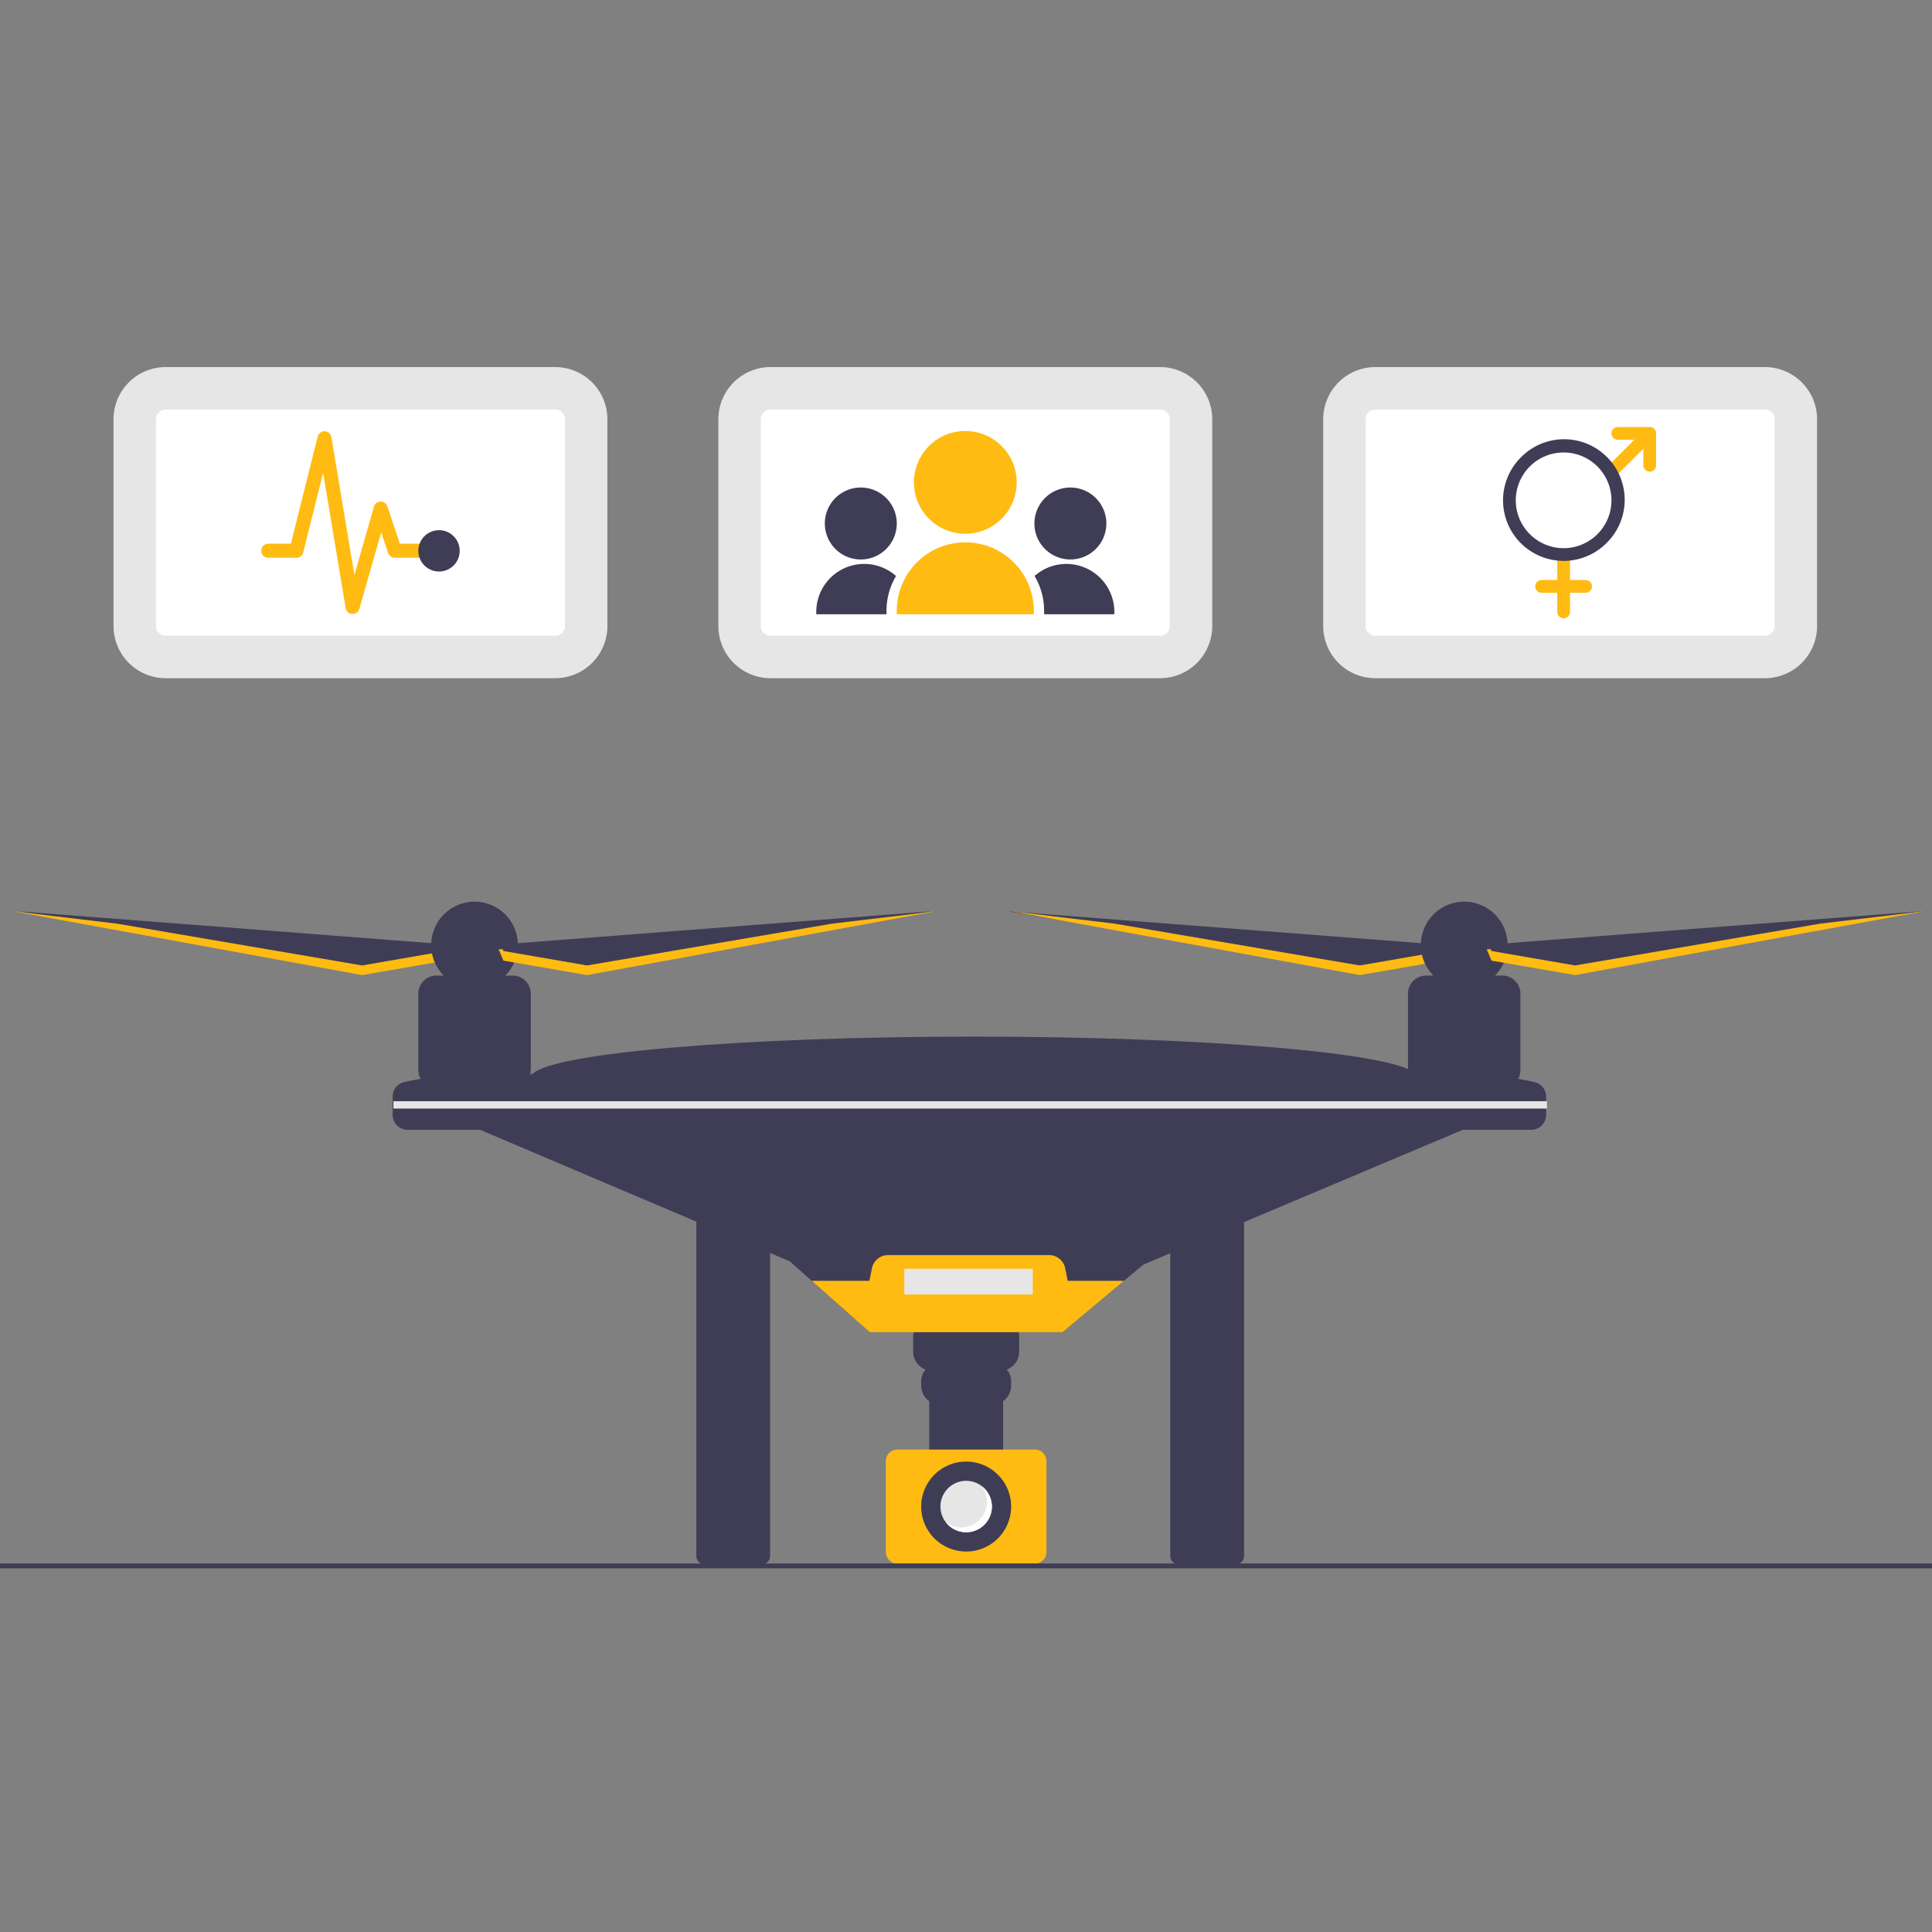 <svg xmlns="http://www.w3.org/2000/svg" width="200" height="200" fill="none"><rect width="100%" height="100%" fill="#808080" stroke="none"/><g clip-path="url(#a)"><path fill="#3F3D56" d="M72.951 125.444a.87.87 0 0 0-.87.87v34.755a.87.87 0 0 0 .87.871h5.9a.871.871 0 0 0 .87-.871v-34.755a.87.87 0 0 0-.87-.87h-5.9ZM122.014 125.444a.87.87 0 0 0-.87.87v34.755a.87.87 0 0 0 .87.871h5.9a.87.87 0 0 0 .87-.871v-34.755a.87.87 0 0 0-.87-.87h-5.9ZM149.578 97.83l-45.237-3.492 36.09 6.153 8.648-1.496.499-1.165Z"/><path fill="#FB1" d="m140.763 99.944 8.649-1.497.085-.198.414.032-.499 1.164-8.649 1.497-36.09-6.604 10.696 1.276 25.394 4.33Z"/><path fill="#3F3D56" d="M47.129 97.83 1.89 94.338l36.09 6.153 8.649-1.496.499-1.165Z"/><path fill="#FB1" d="m37.482 99.944 8.649-1.497.085-.198.414.032-.5 1.164-8.648 1.497-36.09-6.604 10.695 1.276 25.395 4.33Z"/><path fill="#3F3D56" d="m157.229 115.959-3.826.166-35.044 14.785-2.005 1.68-6.359 5.322H90.038l-6.01-5.322-2.286-2.024-33.616-14.275-2.993-.332 9.979-4.823h.053c2.262-2.148 21.85-3.826 45.683-3.826s43.421 1.678 45.683 3.826h.22l10.478 4.823Z"/><path fill="#3F3D56" d="M54.837 111.382a1.86 1.86 0 0 0 .108-.621v-7.899a1.87 1.87 0 0 0-1.871-1.872h-.76a4.486 4.486 0 0 0 .955-4.888 4.49 4.49 0 1 0-7.335 4.888h-.76a1.873 1.873 0 0 0-1.87 1.872v7.899c-.001.324.083.641.243.922-.564.099-1.13.207-1.694.331a1.55 1.55 0 0 0-1.21 1.515v1.876a1.55 1.55 0 0 0 1.55 1.552h17.575V112.3a40.055 40.055 0 0 0-4.93-.918ZM158.845 112.014a40.797 40.797 0 0 0-1.694-.331c.16-.281.244-.598.244-.922v-7.899a1.871 1.871 0 0 0-1.872-1.872h-.759a4.493 4.493 0 0 0 .955-4.888 4.495 4.495 0 0 0-4.145-2.763 4.492 4.492 0 0 0-3.19 7.651h-.76a1.871 1.871 0 0 0-1.871 1.872v7.899c0 .212.037.422.108.621a40.037 40.037 0 0 0-4.931.918v4.657h17.575a1.55 1.55 0 0 0 1.551-1.552v-1.876a1.552 1.552 0 0 0-1.211-1.515Z"/><path fill="#3F3D56" d="m153.57 97.83 45.237-3.492-36.09 6.153-8.648-1.496-.499-1.165ZM103.526 136.415h-7.018a1.97 1.97 0 0 0-1.4.58 1.983 1.983 0 0 0-.58 1.4v1.529a1.98 1.98 0 0 0 1.28 1.85c-.29.348-.449.787-.448 1.241v.439a1.943 1.943 0 0 0 .832 1.592v5.839h7.65v-5.839a1.943 1.943 0 0 0 .831-1.592v-.439a1.932 1.932 0 0 0-.448-1.241c.376-.142.7-.395.929-.725.228-.331.351-.723.351-1.125v-1.529a1.972 1.972 0 0 0-.58-1.4 1.967 1.967 0 0 0-1.399-.58Z"/><path fill="#FB1" d="M92.885 150.058a1.183 1.183 0 0 0-1.179 1.179v9.441a1.18 1.18 0 0 0 1.179 1.178h14.263a1.18 1.18 0 0 0 1.179-1.178v-9.441a1.178 1.178 0 0 0-1.179-1.179H92.885ZM116.353 132.59l-6.358 5.322H90.037l-6.01-5.322h5.977l.261-1.302a1.692 1.692 0 0 1 1.657-1.359h16.688a1.689 1.689 0 0 1 1.656 1.359l.261 1.302h5.826Z"/><path fill="#3F3D56" d="M100.017 160.614a4.656 4.656 0 1 0 0-9.312 4.656 4.656 0 0 0 0 9.312Z"/><path fill="#E6E6E6" d="M100.016 158.618a2.661 2.661 0 1 0 .001-5.323 2.661 2.661 0 0 0-.001 5.323Z"/><path fill="#fff" d="M101.625 153.841a2.657 2.657 0 0 1-3.725 3.725 2.667 2.667 0 0 0 3.052.883 2.655 2.655 0 0 0 .673-4.608Z"/><path fill="#E6E6E6" d="M160.139 113.998H40.726v.762h119.413v-.762Z"/><path fill="#FB1" d="m163.05 99.944-8.649-1.497-.085-.198-.414.032.499 1.164 8.649 1.497 36.09-6.604-10.696 1.276-25.394 4.33Z"/><path fill="#3F3D56" d="m51.12 97.83 45.238-3.492-36.09 6.153-8.649-1.496-.499-1.165Z"/><path fill="#FB1" d="m60.766 99.944-8.648-1.497-.085-.198-.414.032.499 1.164 8.648 1.497 36.09-6.604-10.695 1.276-25.395 4.33Z"/><path fill="#E6E6E6" d="M106.918 131.343H93.613v2.661h13.305v-2.661ZM57.481 38H17.15a5.404 5.404 0 0 0-5.398 5.397V64.81a5.404 5.404 0 0 0 5.398 5.397H57.48a5.403 5.403 0 0 0 5.398-5.397V43.397A5.403 5.403 0 0 0 57.48 38Z"/><path fill="#fff" d="M17.15 42.392a1.007 1.007 0 0 0-1.005 1.005V64.81a1.007 1.007 0 0 0 1.005 1.005h40.331a1.007 1.007 0 0 0 1.006-1.005V43.397a1.006 1.006 0 0 0-1.006-1.005H17.15Z"/><path fill="#FB1" d="M36.5 63.558a.721.721 0 0 1-.486-.186.727.727 0 0 1-.232-.422l-2.334-14.005-2.061 8.244a.727.727 0 0 1-.706.551h-2.909a.727.727 0 0 1 0-1.455h2.341L32.885 45.2a.727.727 0 0 1 1.423.057l2.378 14.272 2.023-7.08a.728.728 0 0 1 1.39-.03l1.288 3.866h2.385a.727.727 0 0 1 0 1.455h-2.91a.728.728 0 0 1-.689-.497l-.711-2.134-2.263 7.922a.727.727 0 0 1-.7.527Z"/><path fill="#3F3D56" d="M45.447 59.164a2.14 2.14 0 1 0 0-4.28 2.14 2.14 0 0 0 0 4.28Z"/><path fill="#E6E6E6" d="M120.094 38H79.763a5.403 5.403 0 0 0-5.398 5.397V64.81a5.403 5.403 0 0 0 5.398 5.397h40.331a5.404 5.404 0 0 0 5.397-5.397V43.397A5.4 5.4 0 0 0 120.094 38Z"/><path fill="#fff" d="M79.762 42.392a1.007 1.007 0 0 0-1.005 1.005V64.81a1.007 1.007 0 0 0 1.005 1.005h40.332a1.005 1.005 0 0 0 1.005-1.005V43.397a1.003 1.003 0 0 0-1.005-1.005H79.762Z"/><path fill="#FB1" d="M99.928 55.256a5.32 5.32 0 1 0 0-10.64 5.32 5.32 0 1 0 0 10.64ZM99.928 56.143a7.092 7.092 0 0 1 7.094 7.093v.355H92.835v-.355a7.093 7.093 0 0 1 7.093-7.093Z"/><path fill="#3F3D56" d="M89.11 57.916a3.724 3.724 0 1 0 0-7.448 3.724 3.724 0 0 0 0 7.448ZM92.758 59.627a4.964 4.964 0 0 0-8.258 3.715v.249h7.27v-.355a7.058 7.058 0 0 1 .988-3.609ZM110.745 57.916a3.724 3.724 0 1 0 0-7.447 3.724 3.724 0 0 0 0 7.447Z"/><path fill="#3F3D56" d="M107.098 59.627a4.967 4.967 0 0 1 7.463 1.02c.519.803.795 1.739.795 2.696v.248h-7.271v-.355a7.05 7.05 0 0 0-.987-3.609Z"/><path fill="#E6E6E6" d="M182.706 38h-40.331a5.404 5.404 0 0 0-5.397 5.397V64.81a5.4 5.4 0 0 0 5.397 5.397h40.331a5.404 5.404 0 0 0 5.398-5.397V43.397A5.405 5.405 0 0 0 182.706 38Z"/><path fill="#fff" d="M142.375 42.392a1.01 1.01 0 0 0-1.005 1.005V64.81a1.007 1.007 0 0 0 1.005 1.005h40.331a1.006 1.006 0 0 0 1.006-1.005V43.397a1.003 1.003 0 0 0-1.006-1.005h-40.331Z"/><path fill="#FB1" d="M161.866 64.005a.66.66 0 0 1-.66-.66v-5.28a.661.661 0 0 1 1.126-.467.662.662 0 0 1 .194.466v5.281a.663.663 0 0 1-.408.61.659.659 0 0 1-.252.05Z"/><path fill="#FB1" d="M164.176 61.365h-4.621a.661.661 0 0 1 0-1.32h4.621a.661.661 0 0 1 0 1.32ZM170.777 48.823a.664.664 0 0 1-.61-.408.663.663 0 0 1-.05-.252v-2.64h-2.64a.66.66 0 1 1 0-1.321h3.3a.66.66 0 0 1 .66.66v3.3a.663.663 0 0 1-.407.61.66.66 0 0 1-.253.05Z"/><path fill="#FB1" d="M166.787 49.512a.658.658 0 0 1-.648-.788.66.66 0 0 1 .181-.338l3.99-3.99a.661.661 0 0 1 .934.933l-3.991 3.99a.656.656 0 0 1-.466.193Z"/><path fill="#3F3D56" d="M161.865 58.064a6.273 6.273 0 0 1-5.793-3.87 6.268 6.268 0 0 1 1.359-6.835 6.27 6.27 0 1 1 8.867 8.866 6.28 6.28 0 0 1-4.433 1.84Zm0-11.222a4.95 4.95 0 0 0-3.5 8.452 4.948 4.948 0 0 0 7.617-.75 4.95 4.95 0 0 0-4.117-7.702ZM200 161.849H0v.504h200v-.504Z"/></g><defs><clipPath id="a"><path fill="#fff" d="M0 38h200v124.353H0z"/></clipPath></defs></svg>